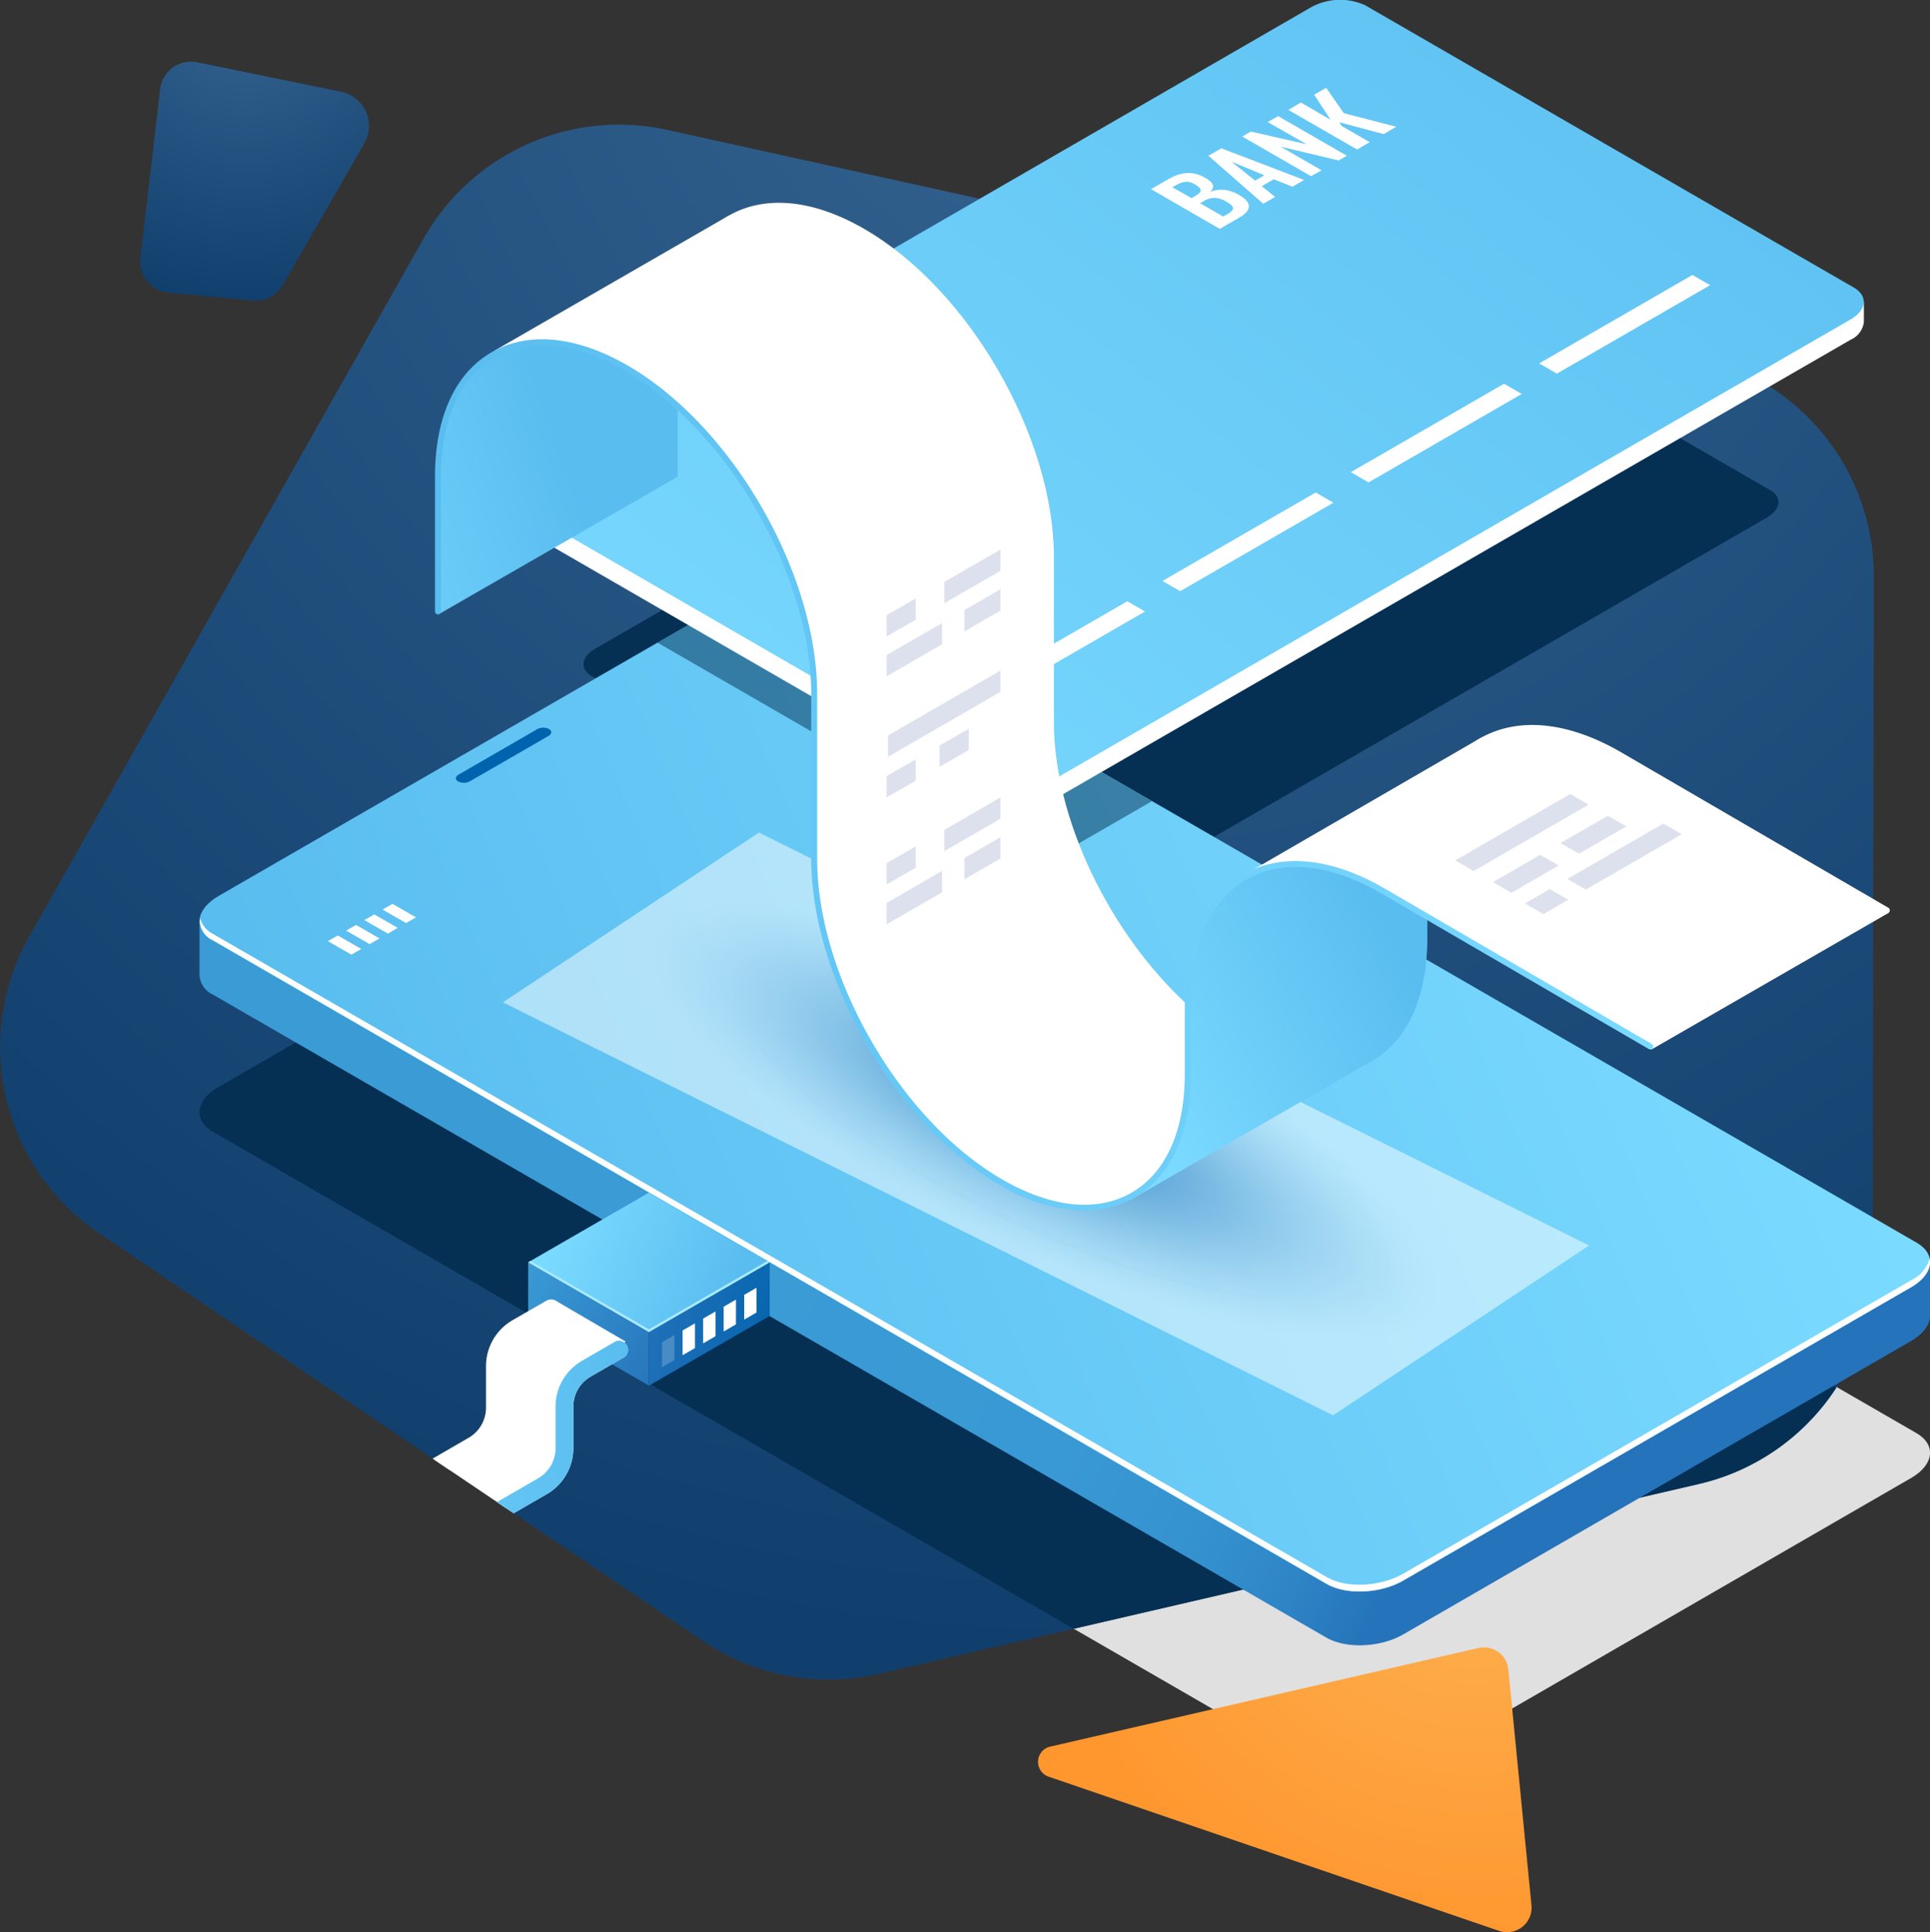 <svg xmlns="http://www.w3.org/2000/svg" xmlns:xlink="http://www.w3.org/1999/xlink" viewBox="0 0 260.35 260.59"><rect x="0" y="0" width="260.35" height="260.59" fill="#333333" stroke="none"/><defs><style>.cls-1{fill:none;}.cls-2{isolation:isolate;}.cls-3{fill:#e0e0e0;}.cls-4{fill:url(#Áåçûìÿííûé_ãðàäèåíò_26);}.cls-5{fill:url(#Áåçûìÿííûé_ãðàäèåíò_19);}.cls-6{fill:url(#Áåçûìÿííûé_ãðàäèåíò_26-2);}.cls-255,.cls-7{fill:#053054;}.cls-8{fill:url(#Áåçûìÿííûé_ãðàäèåíò_32);}.cls-9{fill:url(#Áåçûìÿííûé_ãðàäèåíò_2);}.cls-10,.cls-268{fill:#fff;}.cls-11{fill:#0063ad;}.cls-12,.cls-255{opacity:0.5;}.cls-12{mix-blend-mode:multiply;}.cls-13{clip-path:url(#clip-path);}.cls-14{fill:#feffff;}.cls-15{fill:#fefeff;}.cls-16{fill:#fefefe;}.cls-17{fill:#fdfefe;}.cls-18{fill:#fdfdfe;}.cls-19{fill:#fcfdfe;}.cls-20{fill:#fbfcfe;}.cls-21{fill:#fbfcfd;}.cls-22{fill:#fafbfd;}.cls-23{fill:#f9fbfd;}.cls-24{fill:#f9fafc;}.cls-25{fill:#f8fafc;}.cls-26{fill:#f7f9fc;}.cls-27{fill:#f6f9fb;}.cls-28{fill:#f6f8fb;}.cls-29{fill:#f5f8fb;}.cls-30{fill:#f5f7fb;}.cls-31{fill:#f4f7fb;}.cls-32{fill:#f4f7fa;}.cls-33{fill:#f3f6fa;}.cls-34{fill:#f2f6fa;}.cls-35{fill:#f2f5fa;}.cls-36{fill:#f1f5f9;}.cls-37{fill:#f1f4f9;}.cls-38{fill:#f0f4f9;}.cls-39{fill:#eff4f9;}.cls-40{fill:#eff3f8;}.cls-41{fill:#eef3f8;}.cls-42{fill:#eef2f8;}.cls-43{fill:#edf2f8;}.cls-44{fill:#ecf1f7;}.cls-45{fill:#ebf0f7;}.cls-46{fill:#eaf0f6;}.cls-47{fill:#eaeff6;}.cls-48{fill:#e9eff6;}.cls-49{fill:#e8eef6;}.cls-50{fill:#e7eef5;}.cls-51{fill:#e7edf5;}.cls-52{fill:#e6edf5;}.cls-53{fill:#e5ecf4;}.cls-54{fill:#e4ebf4;}.cls-55{fill:#e3ebf4;}.cls-56{fill:#e2eaf3;}.cls-57{fill:#e1e9f3;}.cls-58{fill:#e0e8f2;}.cls-59{fill:#dfe8f2;}.cls-60{fill:#dfe7f2;}.cls-61{fill:#dee7f1;}.cls-62{fill:#dde6f1;}.cls-63{fill:#dce6f1;}.cls-64{fill:#dce5f0;}.cls-65{fill:#dbe4f0;}.cls-66{fill:#dae4f0;}.cls-67{fill:#d9e3ef;}.cls-68{fill:#d8e3ef;}.cls-69{fill:#d7e2ef;}.cls-70{fill:#d7e1ee;}.cls-71{fill:#d6e1ee;}.cls-72{fill:#d5e0ee;}.cls-73{fill:#d4e0ed;}.cls-74{fill:#d3dfed;}.cls-75{fill:#d2deed;}.cls-76{fill:#d2deec;}.cls-77{fill:#d1ddec;}.cls-78{fill:#d0dcec;}.cls-79{fill:#cfdceb;}.cls-80{fill:#cedbeb;}.cls-81{fill:#cddbeb;}.cls-82{fill:#ccdaea;}.cls-83{fill:#ccd9ea;}.cls-84{fill:#cbd9e9;}.cls-85{fill:#cad8e9;}.cls-86{fill:#c9d7e9;}.cls-87{fill:#c8d7e8;}.cls-88{fill:#c7d6e8;}.cls-89{fill:#c6d5e8;}.cls-90{fill:#c5d5e7;}.cls-91{fill:#c4d4e7;}.cls-92{fill:#c3d3e6;}.cls-93{fill:#c2d3e6;}.cls-94{fill:#c1d2e6;}.cls-95{fill:#c1d1e5;}.cls-96{fill:#c0d1e5;}.cls-97{fill:#bfd0e5;}.cls-98{fill:#becfe4;}.cls-99{fill:#bdcee4;}.cls-100{fill:#bccee3;}.cls-101{fill:#bbcde3;}.cls-102{fill:#bacce3;}.cls-103{fill:#b9cce2;}.cls-104{fill:#b8cbe2;}.cls-105{fill:#b7cae1;}.cls-106{fill:#b6c9e1;}.cls-107{fill:#b5c9e1;}.cls-108{fill:#b4c8e0;}.cls-109{fill:#b3c7e0;}.cls-110{fill:#b2c7df;}.cls-111{fill:#b1c6df;}.cls-112{fill:#b0c5de;}.cls-113{fill:#afc4de;}.cls-114{fill:#aec4de;}.cls-115{fill:#adc3dd;}.cls-116{fill:#acc2dd;}.cls-117{fill:#abc1dc;}.cls-118{fill:#aac1dc;}.cls-119{fill:#a9c0dc;}.cls-120{fill:#a8bfdb;}.cls-121{fill:#a7bedb;}.cls-122{fill:#a6beda;}.cls-123{fill:#a5bdda;}.cls-124{fill:#a4bcd9;}.cls-125{fill:#a3bbd9;}.cls-126{fill:#a1bad8;}.cls-127{fill:#a0bad8;}.cls-128{fill:#9fb9d8;}.cls-129{fill:#9eb8d7;}.cls-130{fill:#9db7d7;}.cls-131{fill:#9cb6d6;}.cls-132{fill:#9bb6d6;}.cls-133{fill:#9ab5d5;}.cls-134{fill:#99b4d5;}.cls-135{fill:#98b3d4;}.cls-136{fill:#97b2d4;}.cls-137{fill:#96b2d4;}.cls-138{fill:#94b1d3;}.cls-139{fill:#93b0d3;}.cls-140{fill:#92afd2;}.cls-141{fill:#91aed2;}.cls-142{fill:#90aed1;}.cls-143{fill:#8fadd1;}.cls-144{fill:#8eacd0;}.cls-145{fill:#8dabd0;}.cls-146{fill:#8caacf;}.cls-147{fill:#8aa9cf;}.cls-148{fill:#89a9cf;}.cls-149{fill:#88a8ce;}.cls-150{fill:#87a7ce;}.cls-151{fill:#86a6cd;}.cls-152{fill:#85a5cd;}.cls-153{fill:#84a4cc;}.cls-154{fill:#82a4cc;}.cls-155{fill:#81a3cb;}.cls-156{fill:#80a2cb;}.cls-157{fill:#7fa1ca;}.cls-158{fill:#7ea0ca;}.cls-159{fill:#7d9fc9;}.cls-160{fill:#7b9ec9;}.cls-161{fill:#7a9ec8;}.cls-162{fill:#799dc8;}.cls-163{fill:#789cc7;}.cls-164{fill:#779bc7;}.cls-165{fill:#759ac6;}.cls-166{fill:#7499c6;}.cls-167{fill:#7398c5;}.cls-168{fill:#7297c5;}.cls-169{fill:#7197c4;}.cls-170{fill:#6f96c4;}.cls-171{fill:#6e95c3;}.cls-172{fill:#6d94c3;}.cls-173{fill:#6c93c2;}.cls-174{fill:#6b92c2;}.cls-175{fill:#6991c1;}.cls-176{fill:#6890c1;}.cls-177{fill:#678fc0;}.cls-178{fill:#668fc0;}.cls-179{fill:#648ebf;}.cls-180{fill:#638dbf;}.cls-181{fill:#628cbe;}.cls-182{fill:#618bbe;}.cls-183{fill:#5f8abd;}.cls-184{fill:#5e89bd;}.cls-185{fill:#5d88bc;}.cls-186{fill:#5c87bc;}.cls-187{fill:#5a86bb;}.cls-188{fill:#5985bb;}.cls-189{fill:#5884ba;}.cls-190{fill:#5784ba;}.cls-191{fill:#5583b9;}.cls-192{fill:#5482b9;}.cls-193{fill:#5381b8;}.cls-194{fill:#5280b8;}.cls-195{fill:#507fb7;}.cls-196{fill:#4f7eb7;}.cls-197{fill:#4e7db6;}.cls-198{fill:#4c7cb5;}.cls-199{fill:#4b7bb5;}.cls-200{fill:#4a7ab4;}.cls-201{fill:#4979b4;}.cls-202{fill:#4778b3;}.cls-203{fill:#4677b3;}.cls-204{fill:#4576b2;}.cls-205{fill:#4375b2;}.cls-206{fill:#4274b1;}.cls-207{fill:#4173b1;}.cls-208{fill:#3f72b0;}.cls-209{fill:#3e72b0;}.cls-210{fill:#3d71af;}.cls-211{fill:#3b70ae;}.cls-212{fill:#3a6fae;}.cls-213{fill:#396ead;}.cls-214{fill:#376dad;}.cls-215{fill:#366cac;}.cls-216{fill:#356bac;}.cls-217{fill:#336aab;}.cls-218{fill:#3269ab;}.cls-219{fill:#3168aa;}.cls-220{fill:#2f67aa;}.cls-221{fill:#2e66a9;}.cls-222{fill:#2d65a8;}.cls-223{fill:#2b64a8;}.cls-224{fill:#2a63a7;}.cls-225{fill:#2962a7;}.cls-226{fill:#2761a6;}.cls-227{fill:#2660a6;}.cls-228{fill:#255fa5;}.cls-229{fill:#235ea4;}.cls-230{fill:#225da4;}.cls-231{fill:#205ca3;}.cls-232{fill:#1f5ba3;}.cls-233{fill:#1e5aa2;}.cls-234{fill:#1c59a2;}.cls-235{fill:#1b58a1;}.cls-236{fill:#1957a0;}.cls-237{fill:#1856a0;}.cls-238{fill:#17559f;}.cls-239{fill:#15549f;}.cls-240{fill:#14539e;}.cls-241{fill:#12529e;}.cls-242{fill:#11519d;}.cls-243{fill:#104f9c;}.cls-244{fill:#0e4e9c;}.cls-245{fill:#0d4d9b;}.cls-246{fill:#0b4c9b;}.cls-247{fill:#0a4b9a;}.cls-248{fill:#094a9a;}.cls-249{fill:#074999;}.cls-250{fill:#064898;}.cls-251{fill:#044798;}.cls-252{fill:#034697;}.cls-253{fill:#014597;}.cls-254{fill:#004496;}.cls-256{fill:url(#Áåçûìÿííûé_ãðàäèåíò_2-2);}.cls-257{fill:url(#Áåçûìÿííûé_ãðàäèåíò_2-3);}.cls-258{fill:url(#Áåçûìÿííûé_ãðàäèåíò_2-4);}.cls-259{fill:url(#Áåçûìÿííûé_ãðàäèåíò_2-5);}.cls-260{fill:#dde1ed;}.cls-261{clip-path:url(#clip-path-2);}.cls-262{fill:url(#Áåçûìÿííûé_ãðàäèåíò_11);}.cls-263{fill:url(#Áåçûìÿííûé_ãðàäèåíò_17);}.cls-264{fill:url(#Áåçûìÿííûé_ãðàäèåíò_14);}.cls-265{fill:#a9ebff;}.cls-266{fill:url(#Áåçûìÿííûé_ãðàäèåíò_11-2);}.cls-267{fill:url(#Áåçûìÿííûé_ãðàäèåíò_17-2);}.cls-268{opacity:0.2;}</style><radialGradient id="Áåçûìÿííûé_ãðàäèåíò_26" cx="148.81" cy="-7.64" r="230.85" gradientUnits="userSpaceOnUse"><stop offset="0" stop-color="#366491"/><stop offset="1" stop-color="#113f6d"/></radialGradient><radialGradient id="Áåçûìÿííûé_ãðàäèåíò_19" cx="199.1" cy="203.67" r="61.03" gradientUnits="userSpaceOnUse"><stop offset="0" stop-color="#fcb454"/><stop offset="1" stop-color="#ff962e"/></radialGradient><radialGradient id="Áåçûìÿííûé_ãðàäèåíò_26-2" cx="33.11" cy="0.94" r="40.54" xlink:href="#Áåçûìÿííûé_ãðàäèåíò_26"/><linearGradient id="Áåçûìÿííûé_ãðàäèåíò_32" x1="42.75" y1="101.35" x2="240.79" y2="205.69" gradientUnits="userSpaceOnUse"><stop offset="0" stop-color="#3a9bd5"/><stop offset="0.31" stop-color="#3a9bd5"/><stop offset="0.36" stop-color="#3a9bd5"/><stop offset="0.6" stop-color="#3999d4"/><stop offset="0.69" stop-color="#3592cf"/><stop offset="0.75" stop-color="#2f86c7"/><stop offset="0.8" stop-color="#2676bc"/><stop offset="0.81" stop-color="#2573ba"/></linearGradient><linearGradient id="Áåçûìÿííûé_ãðàäèåíò_2" x1="1582.27" y1="-239.09" x2="1712.73" y2="-170.35" gradientTransform="matrix(1, -0.58, 0.87, 0.5, -1327.04, 1200.97)" gradientUnits="userSpaceOnUse"><stop offset="0" stop-color="#59bdef"/><stop offset="1" stop-color="#7bdaff"/></linearGradient><clipPath id="clip-path"><polygon class="cls-1" points="214.36 167.97 179.83 190.88 67.84 135.18 102.38 112.28 214.36 167.97"/></clipPath><linearGradient id="Áåçûìÿííûé_ãðàäèåíò_2-2" x1="1889.41" y1="-875.46" x2="1698.66" y2="-899.76" gradientTransform="matrix(1, -0.58, 0.87, 0.5, -861.56, 1530.79)" xlink:href="#Áåçûìÿííûé_ãðàäèåíò_2"/><linearGradient id="Áåçûìÿííûé_ãðàäèåíò_2-3" x1="187.3" y1="125.46" x2="151.1" y2="144.94" gradientTransform="matrix(1, 0, 0, 1, 0, 0)" xlink:href="#Áåçûìÿííûé_ãðàäèåíò_2"/><linearGradient id="Áåçûìÿííûé_ãðàäèåíò_2-4" x1="75.85" y1="60.73" x2="34.26" y2="74.71" gradientTransform="matrix(1, 0, 0, 1, 0, 0)" xlink:href="#Áåçûìÿííûé_ãðàäèåíò_2"/><linearGradient id="Áåçûìÿííûé_ãðàäèåíò_2-5" x1="58.68" y1="104.51" x2="222.99" y2="104.51" gradientTransform="matrix(1, 0, 0, 1, 0, 0)" xlink:href="#Áåçûìÿííûé_ãðàäèåíò_2"/><clipPath id="clip-path-2"><polygon class="cls-1" points="69.74 204.39 54.47 194.09 70.67 148.19 116.96 163.28 93.34 212.06 69.74 204.39"/></clipPath><linearGradient id="Áåçûìÿííûé_ãðàäèåíò_11" x1="-2010.5" y1="171.95" x2="-1990.06" y2="186.04" gradientTransform="translate(2080.32)" gradientUnits="userSpaceOnUse"><stop offset="0" stop-color="#3a9bd5"/><stop offset="1" stop-color="#2573ba"/></linearGradient><linearGradient id="Áåçûìÿííûé_ãðàäèåíò_17" x1="-2004.99" y1="164.99" x2="-1981.99" y2="174.87" gradientTransform="translate(2080.32)" gradientUnits="userSpaceOnUse"><stop offset="0" stop-color="#7bdaff"/><stop offset="1" stop-color="#59bdef"/></linearGradient><linearGradient id="Áåçûìÿííûé_ãðàäèåíò_14" x1="-1994.87" y1="175.47" x2="-1973.05" y2="182.05" gradientTransform="translate(2080.32)" gradientUnits="userSpaceOnUse"><stop offset="0" stop-color="#2573ba"/><stop offset="1" stop-color="#0063ad"/></linearGradient><linearGradient id="Áåçûìÿííûé_ãðàäèåíò_11-2" x1="-2078.16" y1="207.65" x2="-2050.49" y2="207.65" xlink:href="#Áåçûìÿííûé_ãðàäèåíò_11"/><linearGradient id="Áåçûìÿííûé_ãðàäèåíò_17-2" x1="-2058.39" y1="202.75" x2="-1995.43" y2="202.75" xlink:href="#Áåçûìÿííûé_ãðàäèåíò_17"/></defs><title>Asset 2</title><g class="cls-2"><g id="Layer_2" data-name="Layer 2"><g id="Ñëîé_1" data-name="Ñëîé 1"><path class="cls-3" d="M257.82,199.32l-68.54,39.59c-3.07,1.76-7.7,2-10.35.43L28.69,152.6c-2.65-1.53-2.31-4.21.75-6L98,107c3.06-1.77,7.69-2,10.34-.43l150.24,86.74C261.21,194.88,260.88,197.55,257.82,199.32Z"/><path class="cls-4" d="M57.12,32.2,3.93,126.32a30.3,30.3,0,0,0,9.43,40l81.48,55a30.29,30.29,0,0,0,23.79,4.4l110.51-25.59a30.32,30.32,0,0,0,23.47-29.48l.16-92.88A30.3,30.3,0,0,0,229,48.12L90,17.52A30.31,30.31,0,0,0,57.12,32.2Z"/><path class="cls-5" d="M141.7,235.55l57.77-13.3a3.31,3.31,0,0,1,4,2.9l3.12,31.8a3.31,3.31,0,0,1-4.36,3.46l-60.78-20.8A2.11,2.11,0,0,1,141.7,235.55Z"/><path class="cls-6" d="M38.13,38.47l11-19.1a4.71,4.71,0,0,0-3.14-7L26.6,8.4a4.2,4.2,0,0,0-5,3.63L18.94,34.78a4.21,4.21,0,0,0,3.77,4.67l11.38,1.09A4.19,4.19,0,0,0,38.13,38.47Z"/><path class="cls-7" d="M238.34,69.81,144,124.28a7.12,7.12,0,0,1-6.4.27L79.82,91.19c-1.64-.94-1.44-2.6.46-3.69L174.63,33a7.11,7.11,0,0,1,6.4-.26L238.8,66.11C240.44,67.06,240.23,68.71,238.34,69.81Z"/><path class="cls-7" d="M108.32,106.61c-2.65-1.53-7.28-1.34-10.34.43L29.44,146.62c-3.06,1.77-3.4,4.45-.75,6l116.15,67.05,84.3-19.52a30.27,30.27,0,0,0,18.58-13Z"/><path class="cls-8" d="M260.35,170.21l-14.12-2.46L108.32,88.13c-2.65-1.53-7.28-1.34-10.34.43L34.1,125.46l-7.19-1.25v7.3h0a3.08,3.08,0,0,0,1.78,2.61l150.24,86.74c2.65,1.53,7.28,1.34,10.35-.43l68.54-39.59c1.7-1,2.55-2.24,2.53-3.43h0Z"/><path class="cls-9" d="M257.82,173.59l-68.54,39.58c-3.07,1.77-7.7,2-10.35.43L28.69,126.86c-2.65-1.53-2.31-4.2.75-6L98,81.3c3.06-1.76,7.69-2,10.34-.43l150.24,86.74C261.21,169.14,260.88,171.82,257.82,173.59Z"/><path class="cls-10" d="M257.82,172.65l-68.54,39.59c-3.07,1.77-7.7,2-10.35.43L28.69,125.93A3.29,3.29,0,0,1,27,123.82a2.89,2.89,0,0,0,1.73,3L178.93,213.6c2.65,1.53,7.28,1.34,10.35-.43l68.54-39.58c1.9-1.1,2.75-2.55,2.48-3.86A4.62,4.62,0,0,1,257.82,172.65Z"/><path class="cls-11" d="M74,99.25l-10.58,6.1a1.71,1.71,0,0,1-1.55.07l-.1-.06c-.4-.23-.35-.63.11-.9l10.57-6.11A1.76,1.76,0,0,1,74,98.29l.1.06C74.49,98.58,74.44,99,74,99.25Z"/><g class="cls-12"><g class="cls-13"><rect class="cls-10" x="67.84" y="112.28" width="146.52" height="78.6"/><ellipse class="cls-10" cx="141.09" cy="151.27" rx="17.4" ry="58.87" transform="translate(-56.08 213.84) rotate(-64.6)"/><ellipse class="cls-10" cx="141.09" cy="151.27" rx="17.34" ry="58.64" transform="translate(-56.08 213.84) rotate(-64.6)"/><ellipse class="cls-10" cx="141.09" cy="151.27" rx="17.27" ry="58.41" transform="translate(-56.08 213.84) rotate(-64.6)"/><ellipse class="cls-10" cx="141.09" cy="151.27" rx="17.2" ry="58.18" transform="translate(-56.08 213.84) rotate(-64.6)"/><ellipse class="cls-14" cx="141.09" cy="151.27" rx="17.13" ry="57.95" transform="translate(-56.08 213.84) rotate(-64.6)"/><ellipse class="cls-15" cx="141.09" cy="151.27" rx="17.06" ry="57.72" transform="translate(-56.08 213.84) rotate(-64.6)"/><ellipse class="cls-15" cx="141.09" cy="151.27" rx="16.99" ry="57.49" transform="translate(-56.08 213.84) rotate(-64.6)"/><ellipse class="cls-16" cx="141.09" cy="151.27" rx="16.93" ry="57.25" transform="translate(-56.08 213.84) rotate(-64.6)"/><ellipse class="cls-17" cx="141.09" cy="151.27" rx="16.86" ry="57.02" transform="translate(-56.08 213.84) rotate(-64.6)"/><ellipse class="cls-18" cx="141.09" cy="151.27" rx="16.79" ry="56.79" transform="translate(-56.08 213.84) rotate(-64.6)"/><ellipse class="cls-18" cx="141.09" cy="151.27" rx="16.72" ry="56.56" transform="translate(-56.08 213.84) rotate(-64.6)"/><ellipse class="cls-19" cx="141.09" cy="151.27" rx="16.65" ry="56.33" transform="translate(-56.08 213.84) rotate(-64.6)"/><ellipse class="cls-19" cx="141.09" cy="151.27" rx="16.58" ry="56.1" transform="translate(-56.08 213.84) rotate(-64.6)"/><ellipse class="cls-20" cx="141.09" cy="151.27" rx="16.52" ry="55.87" transform="translate(-56.08 213.84) rotate(-64.6)"/><ellipse class="cls-21" cx="141.09" cy="151.27" rx="16.45" ry="55.64" transform="translate(-56.08 213.84) rotate(-64.6)"/><ellipse class="cls-21" cx="141.09" cy="151.27" rx="16.38" ry="55.41" transform="translate(-56.08 213.84) rotate(-64.6)"/><ellipse class="cls-22" cx="141.09" cy="151.27" rx="16.31" ry="55.18" transform="translate(-56.08 213.84) rotate(-64.6)"/><ellipse class="cls-22" cx="141.09" cy="151.27" rx="16.24" ry="54.95" transform="translate(-56.08 213.84) rotate(-64.6)"/><ellipse class="cls-23" cx="141.09" cy="151.27" rx="16.18" ry="54.72" transform="translate(-56.08 213.84) rotate(-64.6)"/><ellipse class="cls-24" cx="141.09" cy="151.27" rx="16.11" ry="54.48" transform="translate(-56.08 213.84) rotate(-64.6)"/><ellipse class="cls-25" cx="141.09" cy="151.27" rx="16.04" ry="54.25" transform="translate(-56.08 213.84) rotate(-64.6)"/><ellipse class="cls-25" cx="141.09" cy="151.27" rx="15.97" ry="54.02" transform="translate(-56.08 213.84) rotate(-64.6)"/><ellipse class="cls-26" cx="141.09" cy="151.27" rx="15.9" ry="53.79" transform="translate(-56.08 213.84) rotate(-64.6)"/><ellipse class="cls-26" cx="141.09" cy="151.27" rx="15.83" ry="53.56" transform="translate(-56.08 213.84) rotate(-64.6)"/><ellipse class="cls-27" cx="141.09" cy="151.27" rx="15.77" ry="53.33" transform="translate(-56.08 213.84) rotate(-64.6)"/><ellipse class="cls-28" cx="141.09" cy="151.27" rx="15.7" ry="53.1" transform="translate(-56.08 213.84) rotate(-64.6)"/><ellipse class="cls-29" cx="141.09" cy="151.27" rx="15.63" ry="52.87" transform="translate(-56.08 213.84) rotate(-64.6)"/><ellipse class="cls-30" cx="141.09" cy="151.27" rx="15.56" ry="52.64" transform="translate(-56.08 213.84) rotate(-64.6)"/><ellipse class="cls-31" cx="141.09" cy="151.27" rx="15.49" ry="52.41" transform="translate(-56.08 213.84) rotate(-64.6)"/><ellipse class="cls-32" cx="141.09" cy="151.27" rx="15.42" ry="52.18" transform="translate(-56.08 213.84) rotate(-64.6)"/><ellipse class="cls-33" cx="141.09" cy="151.27" rx="15.36" ry="51.94" transform="translate(-56.08 213.84) rotate(-64.6)"/><ellipse class="cls-34" cx="141.09" cy="151.27" rx="15.29" ry="51.71" transform="translate(-56.08 213.84) rotate(-64.6)"/><ellipse class="cls-35" cx="141.09" cy="151.27" rx="15.22" ry="51.48" transform="translate(-56.08 213.84) rotate(-64.6)"/><ellipse class="cls-36" cx="141.09" cy="151.27" rx="15.15" ry="51.25" transform="translate(-56.08 213.84) rotate(-64.6)"/><ellipse class="cls-37" cx="141.09" cy="151.27" rx="15.08" ry="51.02" transform="translate(-56.08 213.84) rotate(-64.6)"/><path class="cls-38" d="M187,173.06c-3.56,7.49-27,3.81-52.33-8.22S91.65,137,95.2,129.49s27-3.81,52.33,8.22S190.52,165.57,187,173.06Z"/><ellipse class="cls-39" cx="141.09" cy="151.27" rx="14.95" ry="50.56" transform="translate(-56.08 213.84) rotate(-64.6)"/><ellipse class="cls-40" cx="141.09" cy="151.27" rx="14.88" ry="50.33" transform="translate(-56.08 213.84) rotate(-64.6)"/><ellipse class="cls-41" cx="141.09" cy="151.27" rx="14.81" ry="50.1" transform="translate(-56.08 213.84) rotate(-64.6)"/><ellipse class="cls-42" cx="141.09" cy="151.27" rx="14.74" ry="49.87" transform="translate(-56.08 213.84) rotate(-64.6)"/><ellipse class="cls-43" cx="141.09" cy="151.27" rx="14.67" ry="49.64" transform="translate(-56.08 213.84) rotate(-64.6)"/><ellipse class="cls-44" cx="141.09" cy="151.27" rx="14.61" ry="49.41" transform="translate(-56.08 213.84) rotate(-64.6)"/><ellipse class="cls-44" cx="141.09" cy="151.27" rx="14.54" ry="49.17" transform="translate(-56.08 213.84) rotate(-64.6)"/><ellipse class="cls-45" cx="141.09" cy="151.27" rx="14.47" ry="48.94" transform="translate(-56.08 213.84) rotate(-64.6)"/><path class="cls-46" d="M185.09,172.17c-3.41,7.18-25.88,3.65-50.18-7.89s-41.24-26.72-37.83-33.9,25.88-3.65,50.18,7.88S188.5,165,185.09,172.17Z"/><ellipse class="cls-47" cx="141.09" cy="151.27" rx="14.33" ry="48.48" transform="translate(-56.08 213.84) rotate(-64.6)"/><ellipse class="cls-48" cx="141.09" cy="151.27" rx="14.26" ry="48.25" transform="translate(-56.08 213.84) rotate(-64.6)"/><path class="cls-49" d="M184.46,171.87C181.1,179,159,175.47,135,164.1s-40.66-26.34-37.29-33.42,25.51-3.61,49.46,7.77S187.83,164.79,184.46,171.87Z"/><ellipse class="cls-50" cx="141.09" cy="151.27" rx="14.13" ry="47.79" transform="translate(-56.08 213.84) rotate(-64.6)"/><ellipse class="cls-51" cx="141.09" cy="151.27" rx="14.06" ry="47.56" transform="translate(-56.08 213.84) rotate(-64.6)"/><ellipse class="cls-52" cx="141.09" cy="151.27" rx="13.99" ry="47.33" transform="translate(-56.08 213.84) rotate(-64.6)"/><ellipse class="cls-53" cx="141.09" cy="151.27" rx="13.92" ry="47.1" transform="translate(-56.08 213.84) rotate(-64.6)"/><ellipse class="cls-53" cx="141.09" cy="151.27" rx="13.85" ry="46.87" transform="translate(-56.08 213.84) rotate(-64.6)"/><ellipse class="cls-54" cx="141.09" cy="151.27" rx="13.79" ry="46.64" transform="translate(-56.08 213.84) rotate(-64.6)"/><ellipse class="cls-55" cx="141.09" cy="151.27" rx="13.72" ry="46.4" transform="translate(-56.08 213.84) rotate(-64.6)"/><ellipse class="cls-56" cx="141.09" cy="151.27" rx="13.65" ry="46.17" transform="translate(-56.08 213.84) rotate(-64.6)"/><ellipse class="cls-56" cx="141.09" cy="151.27" rx="13.58" ry="45.94" transform="matrix(0.43, -0.9, 0.9, 0.43, -56.08, 213.84)"/><ellipse class="cls-57" cx="141.09" cy="151.27" rx="13.51" ry="45.71" transform="translate(-56.08 213.84) rotate(-64.6)"/><ellipse class="cls-58" cx="141.09" cy="151.27" rx="13.45" ry="45.48" transform="translate(-56.08 213.84) rotate(-64.6)"/><ellipse class="cls-59" cx="141.09" cy="151.27" rx="13.38" ry="45.25" transform="translate(-56.08 213.84) rotate(-64.6)"/><ellipse class="cls-60" cx="141.09" cy="151.27" rx="13.31" ry="45.02" transform="translate(-56.08 213.84) rotate(-64.6)"/><ellipse class="cls-61" cx="141.09" cy="151.27" rx="13.24" ry="44.79" transform="translate(-56.08 213.84) rotate(-64.6)"/><ellipse class="cls-62" cx="141.09" cy="151.27" rx="13.17" ry="44.56" transform="translate(-56.08 213.84) rotate(-64.6)"/><ellipse class="cls-63" cx="141.09" cy="151.27" rx="13.1" ry="44.33" transform="translate(-56.08 213.84) rotate(-64.6)"/><ellipse class="cls-64" cx="141.09" cy="151.27" rx="13.04" ry="44.1" transform="translate(-56.08 213.84) rotate(-64.6)"/><ellipse class="cls-65" cx="141.09" cy="151.27" rx="12.97" ry="43.86" transform="translate(-56.08 213.84) rotate(-64.6)"/><ellipse class="cls-66" cx="141.09" cy="151.27" rx="12.9" ry="43.63" transform="translate(-56.08 213.84) rotate(-64.6)"/><ellipse class="cls-67" cx="141.09" cy="151.27" rx="12.83" ry="43.4" transform="translate(-56.08 213.84) rotate(-64.6)"/><ellipse class="cls-68" cx="141.09" cy="151.27" rx="12.76" ry="43.17" transform="translate(-56.08 213.84) rotate(-64.6)"/><ellipse class="cls-69" cx="141.09" cy="151.27" rx="12.69" ry="42.94" transform="translate(-56.08 213.84) rotate(-64.6)"/><path class="cls-70" d="M179.67,169.59c-3,6.3-22.69,3.21-44-6.91S99.51,139.25,102.5,133s22.69-3.2,44,6.92S182.66,163.29,179.67,169.59Z"/><ellipse class="cls-71" cx="141.09" cy="151.27" rx="12.56" ry="42.48" transform="translate(-56.08 213.84) rotate(-64.6)"/><ellipse class="cls-72" cx="141.09" cy="151.27" rx="12.49" ry="42.25" transform="translate(-56.08 213.84) rotate(-64.6)"/><path class="cls-73" d="M179,169.3c-2.94,6.19-22.32,3.15-43.28-6.81s-35.57-23-32.63-29.24,22.32-3.15,43.28,6.8S182,163.1,179,169.3Z"/><ellipse class="cls-74" cx="141.09" cy="151.27" rx="12.35" ry="41.79" transform="translate(-56.08 213.84) rotate(-64.6)"/><ellipse class="cls-75" cx="141.09" cy="151.27" rx="12.29" ry="41.56" transform="translate(-56.08 213.84) rotate(-64.6)"/><ellipse class="cls-76" cx="141.09" cy="151.27" rx="12.22" ry="41.33" transform="translate(-56.08 213.84) rotate(-64.6)"/><ellipse class="cls-77" cx="141.09" cy="151.27" rx="12.15" ry="41.09" transform="translate(-56.08 213.84) rotate(-64.6)"/><ellipse class="cls-78" cx="141.09" cy="151.27" rx="12.08" ry="40.86" transform="translate(-56.08 213.84) rotate(-64.6)"/><path class="cls-79" d="M177.79,168.7c-2.85,6-21.59,3.05-41.86-6.58s-34.4-22.28-31.55-28.27,21.59-3,41.86,6.57S180.64,162.71,177.79,168.7Z"/><ellipse class="cls-80" cx="141.09" cy="151.27" rx="11.94" ry="40.4" transform="translate(-56.08 213.84) rotate(-64.6)"/><ellipse class="cls-81" cx="141.09" cy="151.27" rx="11.88" ry="40.17" transform="translate(-56.08 213.84) rotate(-64.6)"/><ellipse class="cls-82" cx="141.09" cy="151.27" rx="11.81" ry="39.94" transform="translate(-56.08 213.84) rotate(-64.6)"/><path class="cls-83" d="M177,168.31c-2.78,5.85-21.1,3-40.91-6.43s-33.62-21.78-30.84-27.64,21.1-3,40.91,6.43S179.74,162.45,177,168.31Z"/><path class="cls-84" d="M176.75,168.21c-2.77,5.82-21,3-40.67-6.39s-33.42-21.66-30.66-27.48,21-3,40.67,6.39S179.51,162.38,176.75,168.21Z"/><path class="cls-85" d="M176.54,168.11c-2.75,5.79-20.85,2.94-40.43-6.35s-33.23-21.53-30.48-27.32,20.85-2.94,40.43,6.35S179.29,162.32,176.54,168.11Z"/><ellipse class="cls-86" cx="141.09" cy="151.27" rx="11.53" ry="39.02" transform="translate(-56.08 213.84) rotate(-64.6)"/><ellipse class="cls-87" cx="141.09" cy="151.27" rx="11.47" ry="38.79" transform="translate(-56.08 213.84) rotate(-64.6)"/><path class="cls-88" d="M175.91,167.81c-2.7,5.69-20.48,2.89-39.71-6.24s-32.64-21.15-29.94-26.83,20.48-2.9,39.71,6.24S178.61,162.12,175.91,167.81Z"/><ellipse class="cls-89" cx="141.09" cy="151.27" rx="11.33" ry="38.32" transform="translate(-56.08 213.84) rotate(-64.6)"/><ellipse class="cls-90" cx="141.09" cy="151.27" rx="11.26" ry="38.09" transform="translate(-56.08 213.84) rotate(-64.6)"/><ellipse class="cls-91" cx="141.09" cy="151.27" rx="11.19" ry="37.86" transform="translate(-56.08 213.84) rotate(-64.6)"/><ellipse class="cls-92" cx="141.09" cy="151.27" rx="11.12" ry="37.63" transform="translate(-56.08 213.84) rotate(-64.6)"/><path class="cls-93" d="M174.87,167.32c-2.62,5.51-19.87,2.8-38.53-6.06s-31.66-20.51-29-26,19.87-2.8,38.53,6.06S177.49,161.8,174.87,167.32Z"/><ellipse class="cls-94" cx="141.09" cy="151.27" rx="10.99" ry="37.17" transform="translate(-56.08 213.84) rotate(-64.6)"/><ellipse class="cls-95" cx="141.09" cy="151.27" rx="10.92" ry="36.94" transform="translate(-56.08 213.84) rotate(-64.6)"/><path class="cls-96" d="M174.24,167c-2.57,5.41-19.5,2.75-37.81-5.94s-31.08-20.14-28.5-25.55,19.5-2.75,37.81,5.94S176.82,161.6,174.24,167Z"/><path class="cls-97" d="M174,166.92c-2.56,5.38-19.38,2.74-37.58-5.9s-30.88-20-28.33-25.39,19.38-2.74,37.58,5.9S176.59,161.54,174,166.92Z"/><ellipse class="cls-98" cx="141.09" cy="151.27" rx="10.72" ry="36.25" transform="translate(-56.08 213.84) rotate(-64.6)"/><path class="cls-99" d="M173.62,166.72c-2.52,5.31-19.13,2.7-37.1-5.83s-30.49-19.75-28-25.06,19.13-2.71,37.1,5.83S176.14,161.41,173.62,166.72Z"/><ellipse class="cls-100" cx="141.09" cy="151.27" rx="10.58" ry="35.78" transform="translate(-56.08 213.84) rotate(-64.6)"/><ellipse class="cls-101" cx="141.09" cy="151.27" rx="10.51" ry="35.55" transform="translate(-56.08 213.84) rotate(-64.6)"/><ellipse class="cls-102" cx="141.09" cy="151.27" rx="10.44" ry="35.32" transform="translate(-56.08 213.84) rotate(-64.6)"/><ellipse class="cls-103" cx="141.09" cy="151.27" rx="10.37" ry="35.09" transform="translate(-56.08 213.84) rotate(-64.6)"/><ellipse class="cls-104" cx="141.09" cy="151.27" rx="10.31" ry="34.86" transform="translate(-56.08 213.84) rotate(-64.6)"/><ellipse class="cls-105" cx="141.09" cy="151.27" rx="10.24" ry="34.63" transform="translate(-56.08 213.84) rotate(-64.6)"/><path class="cls-106" d="M172.16,166c-2.41,5.07-18.27,2.58-35.44-5.57S107.6,141.59,110,136.52s18.28-2.58,35.44,5.57S174.57,161,172.16,166Z"/><ellipse class="cls-107" cx="141.09" cy="151.27" rx="10.1" ry="34.17" transform="translate(-56.08 213.84) rotate(-64.6)"/><ellipse class="cls-108" cx="141.09" cy="151.27" rx="10.03" ry="33.94" transform="translate(-56.08 213.84) rotate(-64.6)"/><ellipse class="cls-109" cx="141.09" cy="151.27" rx="9.96" ry="33.71" transform="translate(-56.08 213.84) rotate(-64.6)"/><ellipse class="cls-110" cx="141.09" cy="151.27" rx="9.9" ry="33.48" transform="translate(-56.08 213.84) rotate(-64.6)"/><ellipse class="cls-111" cx="141.09" cy="151.27" rx="9.83" ry="33.24" transform="translate(-56.08 213.84) rotate(-64.6)"/><ellipse class="cls-112" cx="141.09" cy="151.27" rx="9.76" ry="33.01" transform="translate(-56.08 213.84) rotate(-64.6)"/><path class="cls-113" d="M170.7,165.34c-2.3,4.83-17.42,2.45-33.77-5.31s-27.76-18-25.46-22.82,17.42-2.46,33.77,5.31S173,160.5,170.7,165.34Z"/><path class="cls-114" d="M170.49,165.24C168.21,170,153.2,167.68,137,160s-27.56-17.86-25.28-22.66,17.29-2.44,33.53,5.27S172.77,160.43,170.49,165.24Z"/><ellipse class="cls-115" cx="141.09" cy="151.27" rx="9.56" ry="32.32" transform="translate(-56.08 213.84) rotate(-64.6)"/><ellipse class="cls-116" cx="141.09" cy="151.27" rx="9.49" ry="32.09" transform="translate(-56.08 213.84) rotate(-64.6)"/><ellipse class="cls-117" cx="141.09" cy="151.27" rx="9.42" ry="31.86" transform="translate(-56.08 213.84) rotate(-64.6)"/><path class="cls-118" d="M169.66,164.84c-2.22,4.66-16.81,2.37-32.59-5.12s-26.77-17.35-24.56-22,16.81-2.37,32.59,5.12S171.87,160.18,169.66,164.84Z"/><ellipse class="cls-119" cx="141.09" cy="151.27" rx="9.28" ry="31.4" transform="translate(-56.08 213.84) rotate(-64.6)"/><ellipse class="cls-120" cx="141.09" cy="151.27" rx="9.21" ry="31.17" transform="translate(-56.08 213.84) rotate(-64.6)"/><path class="cls-121" d="M169,164.54c-2.17,4.57-16.43,2.32-31.87-5s-26.19-17-24-21.54,16.43-2.32,31.87,5S171.2,160,169,164.54Z"/><path class="cls-122" d="M168.82,164.44c-2.15,4.53-16.31,2.31-31.63-5s-26-16.84-23.84-21.37,16.31-2.3,31.63,5S171,159.92,168.82,164.44Z"/><ellipse class="cls-123" cx="141.09" cy="151.27" rx="9.01" ry="30.47" transform="translate(-56.08 213.84) rotate(-64.6)"/><path class="cls-124" d="M168.41,164.25c-2.12,4.46-16.07,2.26-31.16-4.9s-25.6-16.59-23.49-21,16.07-2.27,31.16,4.9S170.52,159.79,168.41,164.25Z"/><path class="cls-125" d="M168.2,164.15c-2.1,4.42-15.95,2.25-30.92-4.86S111.87,142.83,114,138.4s15.95-2.25,30.92,4.86S170.3,159.72,168.2,164.15Z"/><ellipse class="cls-126" cx="141.09" cy="151.27" rx="8.8" ry="29.78" transform="translate(-56.08 213.84) rotate(-64.6)"/><path class="cls-127" d="M167.78,164c-2.07,4.36-15.7,2.22-30.44-4.78s-25-16.21-23-20.57,15.7-2.22,30.44,4.78S169.85,159.59,167.78,164Z"/><ellipse class="cls-128" cx="141.09" cy="151.27" rx="8.67" ry="29.32" transform="translate(-56.08 213.84) rotate(-64.6)"/><ellipse class="cls-129" cx="141.09" cy="151.27" rx="8.6" ry="29.09" transform="translate(-56.08 213.84) rotate(-64.6)"/><ellipse class="cls-130" cx="141.09" cy="151.27" rx="8.53" ry="28.86" transform="translate(-56.08 213.84) rotate(-64.6)"/><path class="cls-131" d="M167,163.55c-2,4.22-15.21,2.15-29.49-4.63s-24.24-15.7-22.24-19.92,15.21-2.15,29.5,4.63S169,159.33,167,163.55Z"/><path class="cls-132" d="M166.74,163.45c-2,4.19-15.09,2.13-29.26-4.59s-24-15.58-22-19.77,15.09-2.13,29.26,4.6S168.73,159.27,166.74,163.45Z"/><path class="cls-133" d="M166.53,163.35c-2,4.16-15,2.12-29-4.55s-23.84-15.45-21.87-19.61,15-2.11,29,4.56S168.5,159.2,166.53,163.35Z"/><ellipse class="cls-134" cx="141.09" cy="151.27" rx="8.26" ry="27.93" transform="translate(-56.08 213.84) rotate(-64.6)"/><ellipse class="cls-135" cx="141.09" cy="151.27" rx="8.19" ry="27.7" transform="translate(-56.08 213.84) rotate(-64.6)"/><ellipse class="cls-136" cx="141.09" cy="151.27" rx="8.12" ry="27.47" transform="translate(-56.08 213.84) rotate(-64.6)"/><path class="cls-137" d="M165.69,163c-1.9,4-14.47,2-28.06-4.41s-23.06-14.94-21.15-19,14.47-2,28.06,4.41S167.6,158.94,165.69,163Z"/><path class="cls-138" d="M165.49,162.86c-1.9,4-14.35,2-27.83-4.37s-22.87-14.82-21-18.8,14.35-2,27.83,4.37S167.38,158.88,165.49,162.86Z"/><path class="cls-139" d="M165.28,162.76c-1.88,4-14.23,2-27.59-4.33s-22.67-14.69-20.8-18.64,14.23-2,27.59,4.33S167.15,158.81,165.28,162.76Z"/><ellipse class="cls-140" cx="141.09" cy="151.27" rx="7.85" ry="26.55" transform="translate(-56.08 213.84) rotate(-64.6)"/><ellipse class="cls-141" cx="141.09" cy="151.27" rx="7.78" ry="26.32" transform="translate(-56.08 213.84) rotate(-64.6)"/><ellipse class="cls-142" cx="141.09" cy="151.27" rx="7.71" ry="26.09" transform="translate(-56.08 213.84) rotate(-64.6)"/><ellipse class="cls-143" cx="141.09" cy="151.27" rx="7.64" ry="25.86" transform="translate(-56.08 213.84) rotate(-64.6)"/><ellipse class="cls-144" cx="141.09" cy="151.27" rx="7.58" ry="25.63" transform="translate(-56.08 213.84) rotate(-64.6)"/><ellipse class="cls-145" cx="141.09" cy="151.27" rx="7.51" ry="25.4" transform="translate(-56.08 213.84) rotate(-64.6)"/><ellipse class="cls-146" cx="141.09" cy="151.27" rx="7.44" ry="25.16" transform="translate(-56.08 213.84) rotate(-64.6)"/><ellipse class="cls-147" cx="141.09" cy="151.27" rx="7.37" ry="24.93" transform="translate(-56.08 213.84) rotate(-64.6)"/><path class="cls-148" d="M163.4,161.87c-1.73,3.64-13.12,1.85-25.45-4S117,144.32,118.77,140.68s13.12-1.85,25.45,4S165.13,158.23,163.4,161.87Z"/><ellipse class="cls-149" cx="141.09" cy="151.27" rx="7.23" ry="24.47" transform="translate(-56.08 213.84) rotate(-64.6)"/><path class="cls-150" d="M163,161.67c-1.69,3.58-12.87,1.82-25-3.92s-20.52-13.3-18.82-16.87,12.87-1.82,25,3.92S164.68,158.1,163,161.67Z"/><path class="cls-151" d="M162.77,161.57c-1.68,3.54-12.75,1.8-24.73-3.88S117.71,144.52,119.4,141s12.75-1.81,24.73,3.88S164.46,158,162.77,161.57Z"/><path class="cls-152" d="M162.57,161.47c-1.67,3.51-12.64,1.79-24.5-3.85s-20.13-13-18.47-16.55,12.64-1.78,24.5,3.85S164.23,158,162.57,161.47Z"/><path class="cls-153" d="M162.36,161.37c-1.65,3.48-12.51,1.77-24.26-3.81s-19.94-12.91-18.29-16.39,12.51-1.76,24.26,3.82S164,157.9,162.36,161.37Z"/><path class="cls-154" d="M162.15,161.28c-1.63,3.43-12.39,1.74-24-3.78S118.39,144.71,120,141.27s12.39-1.75,24,3.78S163.78,157.84,162.15,161.28Z"/><path class="cls-155" d="M161.94,161.18c-1.62,3.4-12.26,1.73-23.78-3.74s-19.55-12.66-17.93-16.07,12.26-1.73,23.78,3.74S163.56,157.77,161.94,161.18Z"/><ellipse class="cls-156" cx="141.09" cy="151.27" rx="6.76" ry="22.86" transform="translate(-56.08 213.84) rotate(-64.6)"/><ellipse class="cls-157" cx="141.09" cy="151.27" rx="6.69" ry="22.62" transform="translate(-56.08 213.84) rotate(-64.6)"/><path class="cls-158" d="M161.31,160.88c-1.56,3.3-11.89,1.68-23.06-3.63s-19-12.28-17.39-15.58,11.89-1.68,23.06,3.62S162.88,157.58,161.31,160.88Z"/><ellipse class="cls-159" cx="141.09" cy="151.27" rx="6.55" ry="22.16" transform="translate(-56.08 213.84) rotate(-64.6)"/><ellipse class="cls-160" cx="141.09" cy="151.27" rx="6.48" ry="21.93" transform="translate(-56.08 213.84) rotate(-64.6)"/><path class="cls-161" d="M160.69,160.58c-1.52,3.2-11.53,1.63-22.36-3.51S120,145.17,121.48,142s11.53-1.63,22.36,3.51S162.21,157.38,160.69,160.58Z"/><ellipse class="cls-162" cx="141.09" cy="151.27" rx="6.35" ry="21.47" transform="translate(-56.08 213.84) rotate(-64.6)"/><path class="cls-163" d="M160.27,160.38c-1.49,3.14-11.28,1.6-21.88-3.43s-18-11.65-16.49-14.79,11.28-1.59,21.88,3.44S161.76,157.25,160.27,160.38Z"/><path class="cls-164" d="M160.06,160.28c-1.47,3.1-11.16,1.58-21.64-3.4s-17.78-11.52-16.31-14.62,11.16-1.57,21.64,3.4S161.53,157.19,160.06,160.28Z"/><path class="cls-165" d="M159.85,160.19c-1.45,3.06-11,1.55-21.4-3.37s-17.59-11.39-16.13-14.46,11-1.56,21.4,3.37S161.31,157.12,159.85,160.19Z"/><path class="cls-166" d="M159.65,160.09c-1.44,3-10.92,1.54-21.17-3.33s-17.39-11.27-16-14.3,10.92-1.54,21.17,3.33S161.09,157.06,159.65,160.09Z"/><path class="cls-167" d="M159.44,160c-1.43,3-10.8,1.52-20.93-3.29s-17.2-11.14-15.78-14.14,10.8-1.52,20.93,3.29S160.86,157,159.44,160Z"/><path class="cls-168" d="M159.23,159.89c-1.41,3-10.67,1.51-20.69-3.25s-17-11-15.6-14,10.67-1.51,20.69,3.25S160.64,156.93,159.23,159.89Z"/><ellipse class="cls-169" cx="141.09" cy="151.27" rx="5.87" ry="19.85" transform="translate(-56.08 213.84) rotate(-64.6)"/><ellipse class="cls-170" cx="141.09" cy="151.27" rx="5.8" ry="19.62" transform="translate(-56.08 213.84) rotate(-64.6)"/><path class="cls-171" d="M158.6,159.59c-1.35,2.86-10.3,1.46-20-3.14S122.21,145.82,123.57,143s10.3-1.46,20,3.13S160,156.73,158.6,159.59Z"/><ellipse class="cls-172" cx="141.09" cy="151.27" rx="5.66" ry="19.16" transform="translate(-56.08 213.84) rotate(-64.6)"/><ellipse class="cls-173" cx="141.09" cy="151.27" rx="5.6" ry="18.93" transform="translate(-56.08 213.84) rotate(-64.6)"/><path class="cls-174" d="M158,159.29c-1.31,2.76-9.94,1.41-19.27-3s-15.83-10.26-14.52-13,9.94-1.4,19.27,3S159.29,156.54,158,159.29Z"/><ellipse class="cls-175" cx="141.09" cy="151.27" rx="5.46" ry="18.47" transform="translate(-56.08 213.84) rotate(-64.6)"/><ellipse class="cls-176" cx="141.09" cy="151.27" rx="5.39" ry="18.24" transform="translate(-56.08 213.84) rotate(-64.6)"/><path class="cls-177" d="M157.35,159c-1.26,2.65-9.56,1.35-18.55-2.92s-15.24-9.87-14-12.53,9.56-1.35,18.55,2.91S158.61,156.34,157.35,159Z"/><path class="cls-178" d="M157.14,158.9c-1.24,2.62-9.44,1.33-18.31-2.88s-15.05-9.75-13.8-12.37,9.44-1.33,18.31,2.88S158.39,156.28,157.14,158.9Z"/><path class="cls-179" d="M156.94,158.8c-1.23,2.59-9.33,1.32-18.08-2.84s-14.85-9.62-13.62-12.21,9.32-1.32,18.07,2.84S158.16,156.21,156.94,158.8Z"/><ellipse class="cls-180" cx="141.09" cy="151.27" rx="5.12" ry="17.31" transform="translate(-56.08 213.84) rotate(-64.6)"/><path class="cls-181" d="M156.52,158.6c-1.2,2.52-9.08,1.28-17.6-2.76s-14.46-9.37-13.27-11.89,9.08-1.29,17.6,2.76S157.71,156.08,156.52,158.6Z"/><path class="cls-182" d="M156.31,158.5c-1.18,2.49-8.95,1.27-17.36-2.73s-14.27-9.24-13.09-11.72,9-1.27,17.36,2.72S157.49,156,156.31,158.5Z"/><path class="cls-183" d="M156.1,158.4c-1.16,2.46-8.83,1.25-17.12-2.69s-14.07-9.11-12.91-11.57,8.83-1.24,17.12,2.69S157.26,156,156.1,158.4Z"/><path class="cls-184" d="M155.89,158.3c-1.15,2.42-8.71,1.23-16.88-2.65s-13.88-9-12.73-11.41S135,143,143.16,146.9,157,155.89,155.89,158.3Z"/><ellipse class="cls-185" cx="141.09" cy="151.27" rx="4.78" ry="16.16" transform="translate(-56.08 213.84) rotate(-64.6)"/><ellipse class="cls-186" cx="141.09" cy="151.27" rx="4.71" ry="15.93" transform="translate(-56.08 213.84) rotate(-64.6)"/><path class="cls-187" d="M155.27,158c-1.1,2.31-8.34,1.18-16.18-2.54s-13.29-8.61-12.19-10.93,8.34-1.18,16.18,2.54S156.37,155.69,155.27,158Z"/><path class="cls-188" d="M155.06,157.91c-1.09,2.28-8.22,1.16-15.94-2.51s-13.09-8.48-12-10.76,8.22-1.16,15.94,2.5S156.14,155.63,155.06,157.91Z"/><path class="cls-189" d="M154.85,157.81c-1.07,2.25-8.1,1.14-15.7-2.47s-12.9-8.35-11.83-10.6,8.1-1.14,15.7,2.46S155.92,155.56,154.85,157.81Z"/><path class="cls-190" d="M154.64,157.71c-1,2.21-8,1.13-15.46-2.43s-12.7-8.23-11.65-10.44,8-1.13,15.46,2.43S155.69,155.5,154.64,157.71Z"/><path class="cls-191" d="M154.43,157.61c-1,2.18-7.85,1.11-15.22-2.39s-12.51-8.1-11.47-10.28,7.85-1.11,15.22,2.39S155.47,155.43,154.43,157.61Z"/><ellipse class="cls-192" cx="141.09" cy="151.27" rx="4.3" ry="14.54" transform="translate(-56.08 213.84) rotate(-64.6)"/><path class="cls-193" d="M154,157.41c-1,2.11-7.61,1.08-14.75-2.31s-12.12-7.85-11.12-10,7.61-1.07,14.75,2.32S155,155.3,154,157.41Z"/><ellipse class="cls-194" cx="141.09" cy="151.27" rx="4.16" ry="14.08" transform="translate(-56.08 213.84) rotate(-64.6)"/><path class="cls-195" d="M153.6,157.22c-1,2-7.36,1-14.27-2.25s-11.73-7.59-10.76-9.64,7.36-1,14.27,2.24S154.57,155.17,153.6,157.22Z"/><path class="cls-196" d="M153.39,157.12c-.95,2-7.24,1-14-2.21s-11.53-7.47-10.58-9.48,7.24-1,14,2.21S154.34,155.11,153.39,157.12Z"/><path class="cls-197" d="M153.18,157c-.94,2-7.11,1-13.79-2.17s-11.34-7.34-10.4-9.32,7.11-1,13.79,2.17S154.12,155,153.18,157Z"/><path class="cls-198" d="M153,156.92c-.92,1.94-7,1-13.55-2.13s-11.14-7.22-10.22-9.16,7-1,13.55,2.13S153.89,155,153,156.92Z"/><path class="cls-199" d="M152.76,156.82c-.9,1.91-6.86,1-13.31-2.09s-10.95-7.09-10-9,6.86-1,13.31,2.09S153.67,154.91,152.76,156.82Z"/><path class="cls-200" d="M152.56,156.72c-.89,1.87-6.75.95-13.08-2.06s-10.75-7-9.87-8.83,6.75-1,13.09,2S153.44,154.85,152.56,156.72Z"/><path class="cls-201" d="M152.35,156.62c-.88,1.84-6.63.94-12.85-2s-10.55-6.83-9.68-8.67,6.63-.94,12.85,2S153.22,154.78,152.35,156.62Z"/><path class="cls-202" d="M152.14,156.52c-.86,1.81-6.5.92-12.61-2s-10.36-6.71-9.5-8.51,6.5-.92,12.61,2S153,154.72,152.14,156.52Z"/><path class="cls-203" d="M151.93,156.42c-.84,1.77-6.38.9-12.37-1.94s-10.16-6.58-9.32-8.36,6.38-.9,12.37,1.95S152.77,154.65,151.93,156.42Z"/><path class="cls-204" d="M151.72,156.32c-.82,1.74-6.25.89-12.13-1.9s-10-6.46-9.14-8.2,6.25-.88,12.13,1.91S152.55,154.59,151.72,156.32Z"/><ellipse class="cls-205" cx="141.09" cy="151.27" rx="3.41" ry="11.54" transform="translate(-56.08 213.84) rotate(-64.6)"/><path class="cls-206" d="M151.3,156.13c-.79,1.66-6,.84-11.65-1.84s-9.58-6.2-8.78-7.87,6-.85,11.65,1.83S152.1,154.46,151.3,156.13Z"/><path class="cls-207" d="M151.1,156c-.78,1.63-5.89.83-11.42-1.8s-9.38-6.07-8.61-7.71,5.89-.83,11.42,1.79S151.87,154.39,151.1,156Z"/><path class="cls-208" d="M150.89,155.93c-.76,1.6-5.77.81-11.18-1.76s-9.19-5.95-8.43-7.55,5.77-.81,11.18,1.76S151.65,154.33,150.89,155.93Z"/><path class="cls-209" d="M150.68,155.83c-.75,1.57-5.64.8-10.94-1.72s-9-5.82-8.25-7.39,5.64-.8,10.94,1.72S151.42,154.26,150.68,155.83Z"/><path class="cls-210" d="M150.47,155.73c-.73,1.53-5.52.78-10.7-1.68s-8.8-5.7-8.07-7.23,5.52-.78,10.7,1.68S151.2,154.2,150.47,155.73Z"/><path class="cls-211" d="M150.26,155.63c-.71,1.5-5.4.76-10.46-1.64s-8.6-5.57-7.89-7.07,5.4-.77,10.46,1.64S151,154.13,150.26,155.63Z"/><path class="cls-212" d="M150.05,155.53c-.69,1.47-5.27.75-10.22-1.6s-8.41-5.45-7.71-6.91,5.27-.75,10.22,1.6S150.75,154.07,150.05,155.53Z"/><path class="cls-213" d="M149.84,155.43c-.67,1.43-5.15.73-10-1.57s-8.21-5.31-7.53-6.75,5.15-.72,10,1.57S150.52,154,149.84,155.43Z"/><path class="cls-214" d="M149.64,155.33c-.67,1.4-5,.71-9.76-1.53s-8-5.19-7.35-6.59,5-.71,9.76,1.54S150.3,153.94,149.64,155.33Z"/><path class="cls-215" d="M149.43,155.23c-.65,1.37-4.91.7-9.52-1.49s-7.81-5.06-7.17-6.43,4.91-.69,9.52,1.5S150.07,153.87,149.43,155.23Z"/><path class="cls-216" d="M149.22,155.14c-.63,1.32-4.78.67-9.28-1.46s-7.62-4.94-7-6.27,4.78-.67,9.28,1.46S149.85,153.81,149.22,155.14Z"/><path class="cls-217" d="M149,155c-.61,1.29-4.66.65-9-1.42s-7.42-4.82-6.81-6.11,4.66-.66,9,1.42S149.62,153.74,149,155Z"/><path class="cls-218" d="M148.8,154.94c-.6,1.26-4.54.64-8.8-1.38s-7.23-4.69-6.63-5.95,4.54-.64,8.8,1.38S149.4,153.68,148.8,154.94Z"/><path class="cls-219" d="M148.59,154.84c-.58,1.22-4.41.62-8.56-1.35s-7-4.56-6.45-5.78,4.41-.62,8.56,1.34S149.17,153.61,148.59,154.84Z"/><path class="cls-220" d="M148.38,154.74c-.56,1.19-4.29.61-8.32-1.31s-6.84-4.43-6.27-5.62,4.29-.61,8.32,1.31S149,153.55,148.38,154.74Z"/><path class="cls-221" d="M148.18,154.64c-.55,1.16-4.17.59-8.09-1.27s-6.65-4.31-6.1-5.46,4.17-.59,8.09,1.27S148.73,153.48,148.18,154.64Z"/><path class="cls-222" d="M148,154.54c-.54,1.13-4.05.57-7.85-1.23s-6.45-4.18-5.92-5.3,4.05-.58,7.85,1.23S148.5,153.42,148,154.54Z"/><ellipse class="cls-223" cx="141.09" cy="151.27" rx="2.18" ry="7.39" transform="translate(-56.08 213.84) rotate(-64.6)"/><path class="cls-224" d="M147.55,154.34c-.5,1.06-3.8.54-7.37-1.15s-6.06-3.93-5.56-5,3.8-.53,7.37,1.16S148.05,153.29,147.55,154.34Z"/><path class="cls-225" d="M147.34,154.24c-.48,1-3.68.52-7.13-1.12s-5.87-3.8-5.38-4.82,3.68-.52,7.13,1.12S147.83,153.22,147.34,154.24Z"/><path class="cls-226" d="M147.13,154.15c-.47,1-3.55.5-6.89-1.09s-5.67-3.67-5.2-4.66,3.55-.5,6.89,1.09S147.6,153.16,147.13,154.15Z"/><path class="cls-227" d="M146.92,154.05c-.45.95-3.43.48-6.65-1.05s-5.48-3.55-5-4.5,3.43-.48,6.65,1.05S147.38,153.09,146.92,154.05Z"/><path class="cls-228" d="M146.72,154c-.44.92-3.32.47-6.43-1s-5.27-3.42-4.84-4.34,3.32-.47,6.43,1S147.15,153,146.72,154Z"/><path class="cls-229" d="M146.51,153.85c-.42.88-3.19.45-6.19-1s-5.08-3.3-4.66-4.18,3.19-.45,6.19,1S146.93,153,146.51,153.85Z"/><path class="cls-230" d="M146.3,153.75c-.41.85-3.07.43-6-.93s-4.88-3.17-4.48-4,3.07-.43,5.95.93S146.7,152.9,146.3,153.75Z"/><path class="cls-231" d="M146.09,153.65c-.39.82-2.94.42-5.71-.9s-4.69-3-4.3-3.85,2.94-.42,5.71.89S146.48,152.83,146.09,153.65Z"/><path class="cls-232" d="M145.88,153.55c-.37.78-2.82.4-5.47-.86s-4.49-2.91-4.12-3.69,2.82-.4,5.47.86S146.25,152.77,145.88,153.55Z"/><path class="cls-233" d="M145.67,153.45c-.35.75-2.7.38-5.23-.82s-4.3-2.79-3.94-3.53,2.7-.39,5.23.82S146,152.7,145.67,153.45Z"/><path class="cls-234" d="M145.46,153.35c-.33.72-2.57.37-5-.78s-4.1-2.66-3.76-3.38,2.57-.36,5,.79S145.8,152.64,145.46,153.35Z"/><path class="cls-235" d="M145.26,153.25c-.33.69-2.46.35-4.76-.74s-3.91-2.54-3.59-3.22,2.46-.34,4.76.75S145.58,152.57,145.26,153.25Z"/><path class="cls-236" d="M145.05,153.16c-.31.64-2.33.32-4.52-.71s-3.71-2.41-3.41-3.06,2.33-.33,4.52.71S145.35,152.51,145.05,153.16Z"/><path class="cls-237" d="M144.84,153.06c-.29.61-2.21.31-4.28-.68s-3.52-2.28-3.23-2.89,2.21-.31,4.28.67S145.13,152.44,144.84,153.06Z"/><path class="cls-238" d="M144.63,153c-.27.58-2.08.29-4-.64s-3.33-2.15-3.05-2.73,2.08-.29,4,.64S144.91,152.38,144.63,153Z"/><path class="cls-239" d="M144.42,152.86c-.26.54-2,.28-3.8-.6s-3.13-2-2.87-2.57,2-.28,3.8.6S144.68,152.31,144.42,152.86Z"/><path class="cls-240" d="M144.21,152.76c-.24.51-1.84.26-3.56-.56s-2.94-1.9-2.69-2.41,1.84-.26,3.56.56S144.46,152.25,144.21,152.76Z"/><path class="cls-241" d="M144,152.66c-.22.48-1.71.24-3.32-.52s-2.74-1.78-2.51-2.25,1.71-.24,3.32.52S144.23,152.18,144,152.66Z"/><path class="cls-242" d="M143.8,152.56c-.21.44-1.6.23-3.1-.48s-2.54-1.65-2.33-2.09,1.6-.23,3.1.48S144,152.12,143.8,152.56Z"/><path class="cls-243" d="M143.59,152.46c-.2.41-1.47.21-2.86-.45s-2.34-1.52-2.15-1.92,1.47-.21,2.86.44S143.78,152.05,143.59,152.46Z"/><path class="cls-244" d="M143.38,152.36c-.18.38-1.35.19-2.62-.41s-2.15-1.39-2-1.77,1.35-.19,2.62.42S143.56,152,143.38,152.36Z"/><path class="cls-245" d="M143.17,152.26c-.16.34-1.23.18-2.38-.37s-1.95-1.27-1.79-1.61,1.23-.17,2.38.38S143.33,151.92,143.17,152.26Z"/><path class="cls-246" d="M143,152.17c-.14.3-1.1.15-2.14-.34s-1.76-1.14-1.61-1.45,1.1-.15,2.14.34S143.11,151.86,143,152.17Z"/><path class="cls-247" d="M142.75,152.07c-.13.27-1,.13-1.9-.3s-1.56-1-1.43-1.29,1-.14,1.9.3S142.88,151.79,142.75,152.07Z"/><path class="cls-248" d="M142.54,152c-.11.24-.85.12-1.66-.26s-1.37-.89-1.25-1.13.85-.12,1.66.26S142.66,151.73,142.54,152Z"/><path class="cls-249" d="M142.34,151.87c-.1.2-.74.1-1.43-.23s-1.17-.76-1.08-1,.74-.1,1.43.22S142.43,151.66,142.34,151.87Z"/><path class="cls-250" d="M142.13,151.77c-.08.17-.62.09-1.19-.19s-1-.63-.9-.8.62-.09,1.19.19S142.21,151.6,142.13,151.77Z"/><path class="cls-251" d="M141.92,151.67c-.07.14-.49.07-.95-.15s-.78-.51-.72-.64.49-.07.95.15S142,151.53,141.92,151.67Z"/><path class="cls-252" d="M141.71,151.57c-.05.1-.37.05-.71-.11s-.59-.38-.54-.48.37-.06.71.11S141.76,151.47,141.71,151.57Z"/><path class="cls-253" d="M141.5,151.47c0,.07-.24,0-.47-.07s-.39-.26-.36-.32.24,0,.47.07S141.53,151.4,141.5,151.47Z"/><path class="cls-254" d="M141.29,151.37s-.12,0-.23,0-.2-.13-.18-.17.12,0,.23,0S141.31,151.34,141.29,151.37Z"/></g></g><path class="cls-255" d="M108.32,80.87c-2.65-1.53-7.28-1.33-10.34.43L88.7,86.67l48.89,28.22a7.11,7.11,0,0,0,6.4-.26l11.4-6.58Z"/><path class="cls-10" d="M251.43,40.69l-1.19,1-.07,0-66-38.12a8.15,8.15,0,0,0-7.32.3L69,66a7.32,7.32,0,0,0-.68.46l-1.11-.82v2.71h0a2.13,2.13,0,0,0,1.26,1.87l66,38.13a8.15,8.15,0,0,0,7.32-.31L249.64,45.82a3,3,0,0,0,1.79-2.39h0Z"/><path class="cls-256" d="M249.64,43.08,141.8,105.34a8.15,8.15,0,0,1-7.32.31l-66-38.13c-1.88-1.08-1.64-3,.52-4.22L176.82,1a8.15,8.15,0,0,1,7.32-.3l66,38.12C252,39.94,251.81,41.83,249.64,43.08Z"/><path class="cls-10" d="M164.54,30.87l-9.27-5.36,2.27-1.31a7.48,7.48,0,0,1,1.23-.58,5.18,5.18,0,0,1,1.24-.27,3.8,3.8,0,0,1,1.29.1,4.94,4.94,0,0,1,1.32.55c1.14.66,1.33,1.29.56,1.9a4.14,4.14,0,0,1,1.94-.3,5,5,0,0,1,2,.68c.88.5,1.33,1,1.34,1.54s-.4,1-1.25,1.51Zm-3.8-4.15.52-.3c.5-.29.73-.55.71-.78s-.29-.49-.8-.78a3.06,3.06,0,0,0-.72-.31,1.56,1.56,0,0,0-.68,0,2.41,2.41,0,0,0-.65.18,8,8,0,0,0-.74.39l-.24.13ZM165,29.2l.62-.35c.51-.29.73-.56.7-.81s-.34-.53-.88-.84a3.33,3.33,0,0,0-1.54-.51,2.8,2.8,0,0,0-1.48.41l-.53.31Z"/><path class="cls-10" d="M170.41,27.48,163,21l1.76-1,11.16,4.27-1.57.91-2.53-1-1.61.93L172,26.56Zm-1.1-3.12,1.24-.72-4.43-1.84Z"/><path class="cls-10" d="M176.85,23.76l-9.28-5.35,1.17-.67,7.52,1.72-5.25-3,1.4-.8L181.68,21l-1.1.64-7.82-1.86,5.52,3.19Z"/><path class="cls-10" d="M183.07,20.17l-9.28-5.35,1.69-1,4,2.33-2.2-3.38,1.61-.93,2.38,3.42,7.08,1.83-1.68,1-6-1.6L181,17l3.76,2.17Z"/><polygon class="cls-10" points="154.46 82.47 133.79 94.4 131.4 93.02 152.07 81.09 154.46 82.47"/><polygon class="cls-10" points="179.87 67.8 159.2 79.73 156.81 78.35 177.48 66.42 179.87 67.8"/><polygon class="cls-10" points="205.28 53.13 184.61 65.06 182.22 63.68 202.89 51.75 205.28 53.13"/><polygon class="cls-10" points="230.69 38.46 210.02 50.39 207.63 49.01 228.3 37.08 230.69 38.46"/><path class="cls-10" d="M254.74,122.43l-36.1-21c-7.15-4.13-13.89-4.78-19-1.85s-7.9,9.11-7.9,17.37v2.64c.26.18.53.35.8.51v-3.15c0-8,2.66-13.88,7.5-16.68s11.3-2.13,18.19,1.85l36.1,21a.38.38,0,0,0,.54-.14A.4.4,0,0,0,254.74,122.43Z"/><path class="cls-10" d="M142.17,97.4V75.18c0-16.28-11.47-36.16-25.57-44.3-6.91-4-13.42-4.62-18.35-1.77s-7.63,8.79-7.63,16.77v5.67l.8.8V45.88c0-7.68,2.57-13.39,7.23-16.08s10.9-2.07,17.55,1.77c13.88,8,25.17,27.58,25.17,43.61V97.4c0,13.49,7.95,29.47,18.71,39.08v-1.07C149.74,125.91,142.17,110.47,142.17,97.4Z"/><path class="cls-10" d="M160.16,136.14s-9.19-9.36-12.76-17.08-5.44-14.85-5.5-21.22-.12-2-.12-2,.39-22.7-.57-26.28S138,46.85,119.28,33.12s-28.08,1.08-28,8.82,0,12.7,0,12.7,10.26,8.3,14.13,20.16,4.25,9.8,4.31,21.6.12,12.53.12,12.53-.86,10.51,1.75,18.65,7.32,17.15,12.9,23,13.82,12.89,21.44,12.2,12.74-3.5,14.2-15.55Z"/><polygon class="cls-10" points="98.25 29.11 66.69 47.3 91.31 54.63 98.25 29.11"/><path class="cls-257" d="M191.75,119.58v3.65c-1.75-1.27-10-6.91-17.85-6.63-8.84.31-11.8,8.4-11.8,8.4s-2.09,6-1.94,8.86c0,.49.05,1.07.07,1.68l-.15-.13v1.07l.19.15c.07,2.73.09,5.72.09,5.72a49.25,49.25,0,0,1-.69,8.93c-1.37,6.37-6.76,10-7.18,10.55l32.39-18.65.09,0,.13-.09.17-.09v0c4.69-2.89,7.27-8.71,7.27-16.46v-6.39C192.28,119.93,192,119.76,191.75,119.58Z"/><path class="cls-10" d="M166.51,118.76l33.14-19.19a16.54,16.54,0,0,1,12.49-.46c6.83,2.5,42.64,24,42.64,24l-32,18.43s-37.17-23-41.54-24.18C172.3,115,166.51,118.76,166.51,118.76Z"/><path class="cls-258" d="M90.62,54h0a31.92,31.92,0,0,0-16.29-8C64.26,44.52,60.09,56.3,60.09,56.3A65.45,65.45,0,0,0,59,66c0,3.62.3,16.77.3,16.77L91.2,64.42h0a.38.38,0,0,0,.22-.35V54.73C91.15,54.46,90.89,54.3,90.62,54Z"/><path class="cls-259" d="M146.27,163.27a23.25,23.25,0,0,1-11.45-3.5c-14-8.08-25.39-27.81-25.39-44V93.58c0-16-11.29-35.59-25.17-43.61-6.65-3.84-12.88-4.47-17.55-1.78s-7.23,8.41-7.23,16.09V82.46a.4.4,0,1,1-.8,0V64.28c0-8,2.71-13.93,7.63-16.77s11.44-2.21,18.34,1.77c14.11,8.14,25.58,28,25.58,44.3V115.8c0,15.91,11.21,35.33,25,43.28,6.6,3.81,12.78,4.44,17.41,1.77s7.18-8.35,7.18-16v-9.54c0-8.26,2.81-14.42,7.9-17.37s11.84-2.28,19,1.85l36.09,21a.41.41,0,0,1,.15.55.39.39,0,0,1-.54.14l-36.1-21c-6.89-4-13.35-4.64-18.19-1.85s-7.5,8.72-7.5,16.68v9.54c0,7.92-2.69,13.83-7.58,16.66A13.34,13.34,0,0,1,146.27,163.27Z"/><polygon class="cls-260" points="123.53 102.41 123.53 105.28 119.6 107.54 119.6 104.67 123.53 102.41"/><polygon class="cls-260" points="130.68 98.28 130.68 101.15 126.75 103.42 126.75 100.55 130.68 98.28"/><polygon class="cls-260" points="134.96 90.43 134.96 93.31 119.79 102.07 119.79 99.19 134.96 90.43"/><polygon class="cls-260" points="127.39 81.35 127.39 78.48 134.96 74.11 134.96 76.98 127.39 81.35"/><polygon class="cls-260" points="119.6 85.84 119.6 82.97 123.53 80.71 123.53 83.58 119.6 85.84"/><polygon class="cls-260" points="119.6 91.21 119.6 88.34 127.08 84.03 127.08 86.9 119.6 91.21"/><polygon class="cls-260" points="130.1 85.16 130.1 82.28 134.96 79.47 134.96 82.34 130.1 85.16"/><polygon class="cls-260" points="127.39 114.79 127.39 111.92 134.96 107.54 134.96 110.42 127.39 114.79"/><polygon class="cls-260" points="119.6 119.28 119.6 116.41 123.53 114.15 123.53 117.02 119.6 119.28"/><polygon class="cls-260" points="119.6 124.65 119.6 121.78 127.08 117.46 127.08 120.34 119.6 124.65"/><polygon class="cls-260" points="130.1 118.59 130.1 115.72 134.96 112.91 134.96 115.78 130.1 118.59"/><polygon class="cls-260" points="208.2 123.28 205.71 121.84 209.06 119.91 211.55 121.34 208.2 123.28"/><polygon class="cls-260" points="213 115.14 210.52 113.7 216.9 110.02 219.38 111.45 213 115.14"/><polygon class="cls-260" points="198.79 117.47 196.31 116.04 211.82 107.08 214.3 108.52 198.79 117.47"/><polygon class="cls-260" points="213.92 119.98 211.43 118.54 224.37 111.07 226.86 112.51 213.92 119.98"/><polygon class="cls-260" points="203.88 120.41 201.39 118.97 207.77 115.29 210.26 116.72 203.88 120.41"/><polygon class="cls-10" points="48.73 127.98 47.4 128.75 44.23 126.93 45.57 126.16 48.73 127.98"/><polygon class="cls-10" points="51.19 126.56 49.86 127.33 46.69 125.51 48.03 124.74 51.19 126.56"/><polygon class="cls-10" points="53.65 125.14 52.32 125.91 49.15 124.09 50.49 123.32 53.65 125.14"/><polygon class="cls-10" points="56.11 123.72 54.78 124.49 51.61 122.67 52.95 121.9 56.11 123.72"/><g class="cls-261"><polygon class="cls-262" points="87.54 186.87 71.25 177.47 71.25 170.24 87.54 179.65 87.54 186.87"/><polygon class="cls-263" points="87.54 179.65 71.25 170.24 87.54 160.84 103.83 170.24 87.54 179.65"/><polygon class="cls-264" points="103.83 177.47 87.54 186.87 87.54 179.65 103.83 170.24 103.83 177.47"/><polygon class="cls-265" points="87.54 179.28 71.56 170.06 71.25 170.24 87.54 179.65 103.83 170.24 103.52 170.06 87.54 179.28"/><polygon class="cls-10" points="84.4 180.93 74.95 175.41 66.99 181.78 66.31 187.29 66.31 192.3 31.77 213.16 23.91 217.81 25.11 221.4 30.57 223.57 38.14 221.33 57.27 209.35 71.25 201.66 75.94 198.07 76.24 190.43 76.83 185.79 84.4 180.93"/><path class="cls-10" d="M31,224.84a9.08,9.08,0,0,1-9-9.06V190.35a1.24,1.24,0,1,1,2.47,0v25.43a6.58,6.58,0,0,0,9.86,5.69l38.28-22.11a4.69,4.69,0,0,0,2.33-4v-5.66a7.13,7.13,0,0,1,3.56-6.17l4.6-2.66A1.24,1.24,0,0,1,84.27,183l-4.6,2.66a4.66,4.66,0,0,0-2.33,4v5.66a7.16,7.16,0,0,1-3.57,6.18L35.5,223.61A9,9,0,0,1,31,224.84Z"/><path class="cls-10" d="M75.41,175.86a1.24,1.24,0,0,0-1.69-.45l-4.6,2.65a7.15,7.15,0,0,0-3.56,6.18v5.66a4.69,4.69,0,0,1-2.33,4l-40,23.13a6.63,6.63,0,0,1-2.69.86c.09.82.06,1.65.12,2.48a9.09,9.09,0,0,0,3.8-1.2l40.05-23.13A7.16,7.16,0,0,0,68,189.9v-5.66a4.67,4.67,0,0,1,2.33-4l4.6-2.65A1.24,1.24,0,0,0,75.41,175.86Z"/><path class="cls-266" d="M27.41,224.1l-3.75-4.7-.54-5.56V200.36l0-5L13.32,197v-4.57a1.24,1.24,0,0,0-2.48,0v18.93a9,9,0,0,0,4.53,7.83,8.49,8.49,0,0,0,1.57.72h0Z"/><path class="cls-267" d="M31,224.84a9.08,9.08,0,0,1-9-9.06V190.35a1.24,1.24,0,1,1,2.47,0v25.43a6.58,6.58,0,0,0,9.86,5.69l38.28-22.11a4.69,4.69,0,0,0,2.33-4v-5.66a7.13,7.13,0,0,1,3.56-6.17l4.6-2.66A1.24,1.24,0,0,1,84.27,183l-4.6,2.66a4.66,4.66,0,0,0-2.33,4v5.66a7.16,7.16,0,0,1-3.57,6.18L35.5,223.61A9,9,0,0,1,31,224.84Z"/><polygon class="cls-268" points="90.98 183.41 89.31 184.37 89.31 181.03 90.98 180.06 90.98 183.41"/><polygon class="cls-10" points="93.75 181.81 92.08 182.77 92.08 179.43 93.75 178.47 93.75 181.81"/><polygon class="cls-10" points="96.52 180.21 94.85 181.17 94.85 177.83 96.52 176.87 96.52 180.21"/><polygon class="cls-10" points="99.28 178.61 97.62 179.57 97.62 176.23 99.28 175.27 99.28 178.61"/><polygon class="cls-10" points="102.05 177.01 100.39 177.97 100.39 174.63 102.05 173.67 102.05 177.01"/></g></g></g></g></svg>